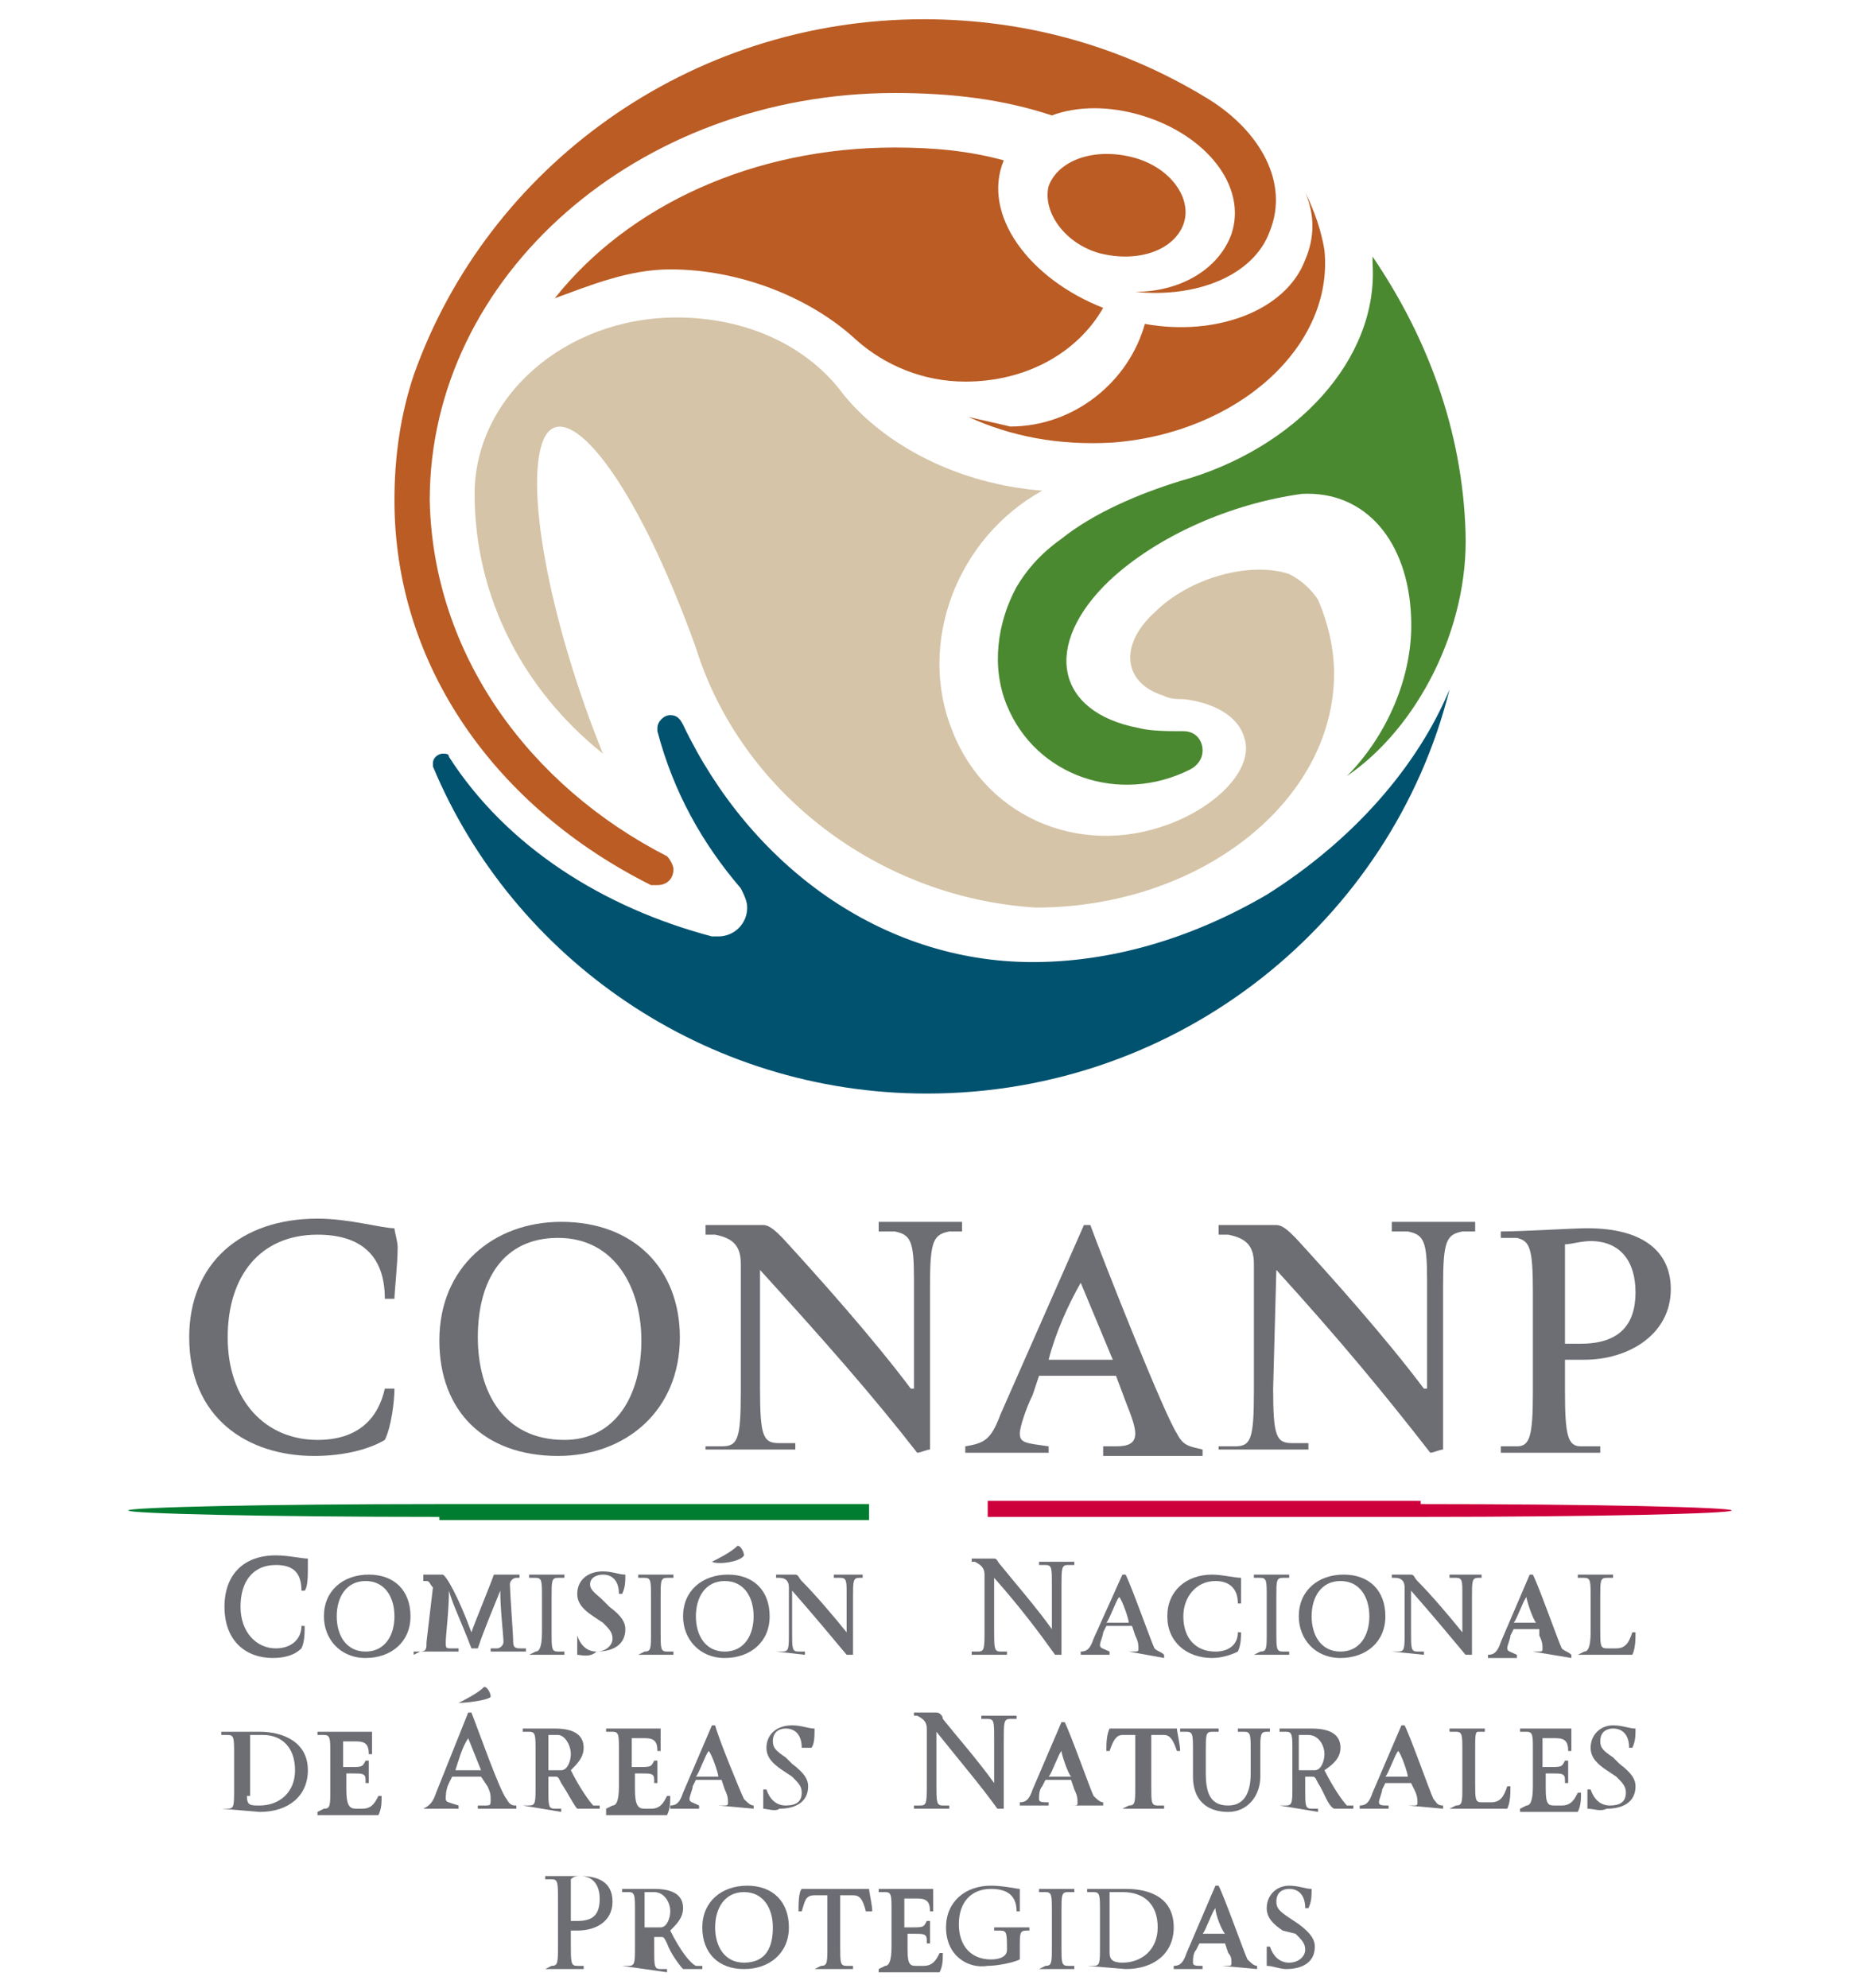 <?xml version="1.0" encoding="utf-8"?>
<!-- Generator: Adobe Illustrator 16.0.3, SVG Export Plug-In . SVG Version: 6.00 Build 0)  -->
<!DOCTYPE svg PUBLIC "-//W3C//DTD SVG 1.1//EN" "http://www.w3.org/Graphics/SVG/1.1/DTD/svg11.dtd">
<svg version="1.1" id="Capa_1" xmlns="http://www.w3.org/2000/svg" xmlns:xlink="http://www.w3.org/1999/xlink" x="0px" y="0px"
	 width="58px" height="62px" viewBox="0 5.9 58 62" style="enable-background:new 0 5.9 58 62;" xml:space="preserve">
<g>
	<g>
		<path style="fill:#007D30;" d="M13.7,53.2C8.3,53.2,4,53.1,4,53c0-0.1,4.3-0.2,9.7-0.2h13.4v0.5H13.7z"/>
		<path style="fill:#CE003C;" d="M44.3,52.8c5.4,0,9.7,0.1,9.7,0.2c0,0.1-4.3,0.2-9.7,0.2H30.8v-0.5H44.3z"/>
	</g>
	<g>
		<path style="fill-rule:evenodd;clip-rule:evenodd;fill:#00526F;" d="M21.3,28.5c-0.1-0.2-0.2-0.3-0.4-0.3c-0.2,0-0.4,0.2-0.4,0.4
			c0,0,0,0.1,0,0.1c0.5,1.9,1.4,3.5,2.6,4.9c0.1,0.2,0.2,0.4,0.2,0.6c0,0.5-0.4,0.9-0.9,0.9c-0.1,0-0.2,0-0.2,0
			c-3.4-0.9-6.4-2.8-8.2-5.6c0-0.1-0.1-0.1-0.2-0.1c-0.1,0-0.3,0.1-0.3,0.3c0,0,0,0.1,0,0.1C16,35.8,22,40,28.9,40
			c7.9,0,14.5-5.4,16.3-12.6c-1,2.4-3,4.7-5.7,6.4c-2.4,1.4-4.9,2.1-7.3,2.1C27.5,35.9,23.4,32.9,21.3,28.5z"/>
		<path style="fill-rule:evenodd;clip-rule:evenodd;fill:#4B8931;" d="M42,30.1c1.2-1.2,2.1-3.1,2-5c-0.1-2.3-1.4-3.9-3.4-3.8
			c-2.2,0.3-4.5,1.3-6,2.7c-2.1,2-1.7,4.1,0.9,4.6c0.4,0.1,0.9,0.1,1.4,0.1c0.4,0,0.6,0.3,0.6,0.6c0,0.3-0.2,0.5-0.4,0.6
			c-2.2,1.1-4.8,0.2-5.7-2c-0.5-1.2-0.3-2.6,0.3-3.7c0.3-0.5,0.7-1,1.4-1.5c1-0.8,2.4-1.4,3.7-1.8c3.6-1,6.2-3.8,6-6.8
			c0-0.1,0-0.1,0-0.2c1.7,2.5,2.8,5.4,2.9,8.6C45.8,25.5,44.2,28.6,42,30.1z"/>
		<path style="fill-rule:evenodd;clip-rule:evenodd;fill:#D5C4A7;" d="M21.7,26.1c1.4,4.5,5.7,7.8,10.6,8.1c5.1,0,9.3-3.3,9.3-7.3
			c0-0.8-0.2-1.6-0.5-2.3c-0.2-0.3-0.5-0.6-0.9-0.8c-1.2-0.4-3.1,0.1-4.2,1.2c-1.1,1-1,2.2,0.3,2.6c0.2,0.1,0.4,0.1,0.6,0.1
			c0.9,0.1,1.7,0.5,1.9,1.2c0.3,0.9-0.7,2-2.1,2.6c-2.8,1.2-5.9,0-7-2.8c-1.1-2.7,0.1-6,2.8-7.5c-2.6-0.2-4.9-1.4-6.2-3
			c-1.1-1.5-3-2.4-5.2-2.4c-3.5,0-6.3,2.5-6.3,5.5c0,3.2,1.5,6.1,4,8.1c-1.7-4.2-2.5-8.6-1.8-9.9C17.7,18.3,19.8,20.8,21.7,26.1z"/>
		<path style="fill-rule:evenodd;clip-rule:evenodd;fill:#BA5C24;" d="M32.7,11.7c0.3-0.8,1.4-1.2,2.6-0.9c1.2,0.3,1.9,1.3,1.6,2.1
			c-0.3,0.8-1.4,1.2-2.6,0.9C33.2,13.5,32.5,12.5,32.7,11.7z"/>
		<path style="fill-rule:evenodd;clip-rule:evenodd;fill:#BA5C24;" d="M30.2,18.9c1.3,0.6,2.8,0.9,4.5,0.8c3.9-0.3,6.9-3,6.6-6
			c-0.1-0.6-0.3-1.2-0.6-1.8c0.3,0.7,0.3,1.4,0,2.1c-0.6,1.6-2.8,2.4-5,2c-0.5,1.8-2.2,3.2-4.2,3.2C31.1,19.1,30.6,19,30.2,18.9z"/>
		<path style="fill-rule:evenodd;clip-rule:evenodd;fill:#BA5C24;" d="M34.4,15.5c-0.8,1.4-2.4,2.3-4.3,2.3c-1.3,0-2.5-0.5-3.4-1.3
			c-1.4-1.3-3.6-2.2-5.8-2.2c-1.3,0-2.5,0.5-3.6,0.9c2.3-2.9,6.2-4.7,10.6-4.7c1.2,0,2.3,0.1,3.4,0.4C30.6,12.6,32.1,14.6,34.4,15.5
			z"/>
		<path style="fill-rule:evenodd;clip-rule:evenodd;fill:#BA5C24;" d="M20.8,32.6c0.1,0.1,0.2,0.3,0.2,0.4c0,0.3-0.2,0.5-0.5,0.5
			c-0.1,0-0.1,0-0.2,0c-4.8-2.4-8-6.8-8-12c0-1.4,0.2-2.7,0.6-3.9c2.3-6.5,8.6-11.1,15.9-11.1c3.3,0,6.3,0.9,8.9,2.5
			c1.6,1,2.5,2.6,1.9,4.1c-0.5,1.4-2.3,2.1-4.2,1.9c1.4,0,2.6-0.7,3-1.8c0.5-1.5-0.8-3.1-2.8-3.7c-1-0.3-2-0.3-2.8,0
			c-1.5-0.5-3.1-0.7-4.9-0.7c-8,0-14.5,5.7-14.5,12.7C13.5,26.3,16.5,30.4,20.8,32.6z"/>
	</g>
	<g>
		<path style="fill:#6D6E74;" d="M9.8,51.3c-2.1,0-3.9-1.2-3.9-3.7c0-2.3,1.6-3.7,4-3.7c1,0,2,0.3,2.4,0.3c0,0.1,0.1,0.4,0.1,0.6
			c0,0.5-0.1,1.4-0.1,1.6h-0.3c0-1.4-0.8-2-2.1-2c-1.8,0-2.8,1.3-2.8,3.2c0,2,1.2,3.2,2.8,3.2c1.3,0,1.9-0.7,2.1-1.6h0.3
			c0,0.4-0.1,1.2-0.3,1.6C11.5,51.1,10.7,51.3,9.8,51.3z"/>
		<path style="fill:#6D6E74;" d="M13.7,47.7c0-2.3,1.7-3.7,3.8-3.7c2.3,0,3.7,1.5,3.7,3.6c0,2.3-1.7,3.7-3.8,3.7
			C15.1,51.3,13.7,49.9,13.7,47.7z M20,47.7c0-1.6-0.8-3.2-2.6-3.2c-1.7,0-2.5,1.3-2.5,3.1c0,1.7,0.8,3.2,2.7,3.2
			C19.2,50.8,20,49.4,20,47.7z"/>
		<path style="fill:#6D6E74;" d="M23.7,45.5L23.7,45.5l0,3.7c0,1.5,0.1,1.7,0.6,1.7l0.5,0v0.2H22V51l0.5,0c0.5,0,0.6-0.2,0.6-1.7
			l0-4c0-0.6-0.3-0.8-0.8-0.9l-0.3,0v-0.3h1.8c0.2,0,0.4,0.2,0.6,0.4c1.1,1.2,2.8,3.1,4,4.7l0.1,0l0-3.4c0-1.2-0.1-1.4-0.6-1.5
			l-0.5,0v-0.3H30v0.3l-0.4,0c-0.5,0.1-0.6,0.3-0.6,1.7v5.1c-0.1,0-0.3,0.1-0.4,0.1C27.2,49.4,25.7,47.7,23.7,45.5z"/>
		<path style="fill:#6D6E74;" d="M30.1,51.2V51c0.6-0.1,0.8-0.2,1.1-1l2.6-5.9c0.1,0,0.2,0,0.2,0c0.4,1.1,2.3,5.9,2.7,6.5
			c0.2,0.4,0.4,0.4,0.8,0.5v0.2h-3.1V51l0.4,0c0.4,0,0.6-0.1,0.6-0.4c0-0.2-0.1-0.5-0.3-1l-0.3-0.8c-0.3,0-2.1,0-2.4,0l-0.2,0.6
			c-0.2,0.4-0.4,1-0.4,1.2c0,0.3,0.2,0.3,0.9,0.4v0.2H30.1z M33.7,45.9L33.7,45.9c-0.4,0.7-0.8,1.6-1,2.4l2,0L33.7,45.9z"/>
		<path style="fill:#6D6E74;" d="M39.8,45.5L39.8,45.5l-0.1,3.7c0,1.5,0.1,1.7,0.6,1.7l0.5,0v0.2H38V51l0.5,0c0.5,0,0.6-0.2,0.6-1.7
			l0-4c0-0.6-0.3-0.8-0.8-0.9l-0.3,0v-0.3h1.8c0.2,0,0.4,0.2,0.6,0.4c1.1,1.2,2.8,3.1,4,4.7l0.1,0l0-3.4c0-1.2-0.1-1.4-0.6-1.5
			l-0.5,0v-0.3H46v0.3l-0.4,0c-0.5,0.1-0.6,0.3-0.6,1.7v5.1c-0.1,0-0.3,0.1-0.4,0.1C43.2,49.4,41.8,47.7,39.8,45.5z"/>
		<path style="fill:#6D6E74;" d="M46.8,51.2V51l0.5,0c0.4,0,0.5-0.3,0.5-1.7v-3.1c0-1.4-0.1-1.6-0.5-1.7l-0.5,0v-0.2
			c0.7,0,2.2-0.1,2.7-0.1c1.7,0,2.6,0.7,2.6,1.9c0,1.4-1.3,2.2-2.7,2.2c-0.2,0-0.4,0-0.6,0v1c0,1.4,0.1,1.7,0.5,1.7l0.6,0v0.2H46.8z
			 M51,46.2c0-1-0.5-1.6-1.4-1.6c-0.3,0-0.6,0.1-0.8,0.1v3.1c0.2,0,0.3,0,0.5,0C50.5,47.8,51,47.2,51,46.2z"/>
	</g>
	<g>
		<g>
			<path style="fill:#6D6E74;" d="M8.5,57.6C7.7,57.6,7,57.1,7,56c0-1,0.6-1.6,1.6-1.6c0.4,0,0.8,0.1,1,0.1c0,0.1,0,0.2,0,0.3
				c0,0.2,0,0.6-0.1,0.7H9.4c0-0.6-0.3-0.8-0.8-0.8c-0.7,0-1.1,0.5-1.1,1.3c0,0.8,0.5,1.3,1.1,1.3c0.5,0,0.8-0.3,0.8-0.7h0.1
				c0,0.2,0,0.5-0.1,0.7C9.2,57.5,8.9,57.6,8.5,57.6z"/>
			<path style="fill:#6D6E74;" d="M10.1,56.3c0-0.8,0.6-1.3,1.4-1.3c0.8,0,1.3,0.5,1.3,1.3c0,0.8-0.6,1.3-1.4,1.3
				C10.6,57.6,10.1,57,10.1,56.3z M12.3,56.3c0-0.6-0.3-1.1-0.9-1.1c-0.6,0-0.9,0.5-0.9,1.1c0,0.6,0.3,1.1,0.9,1.1
				C12,57.4,12.3,56.9,12.3,56.3z"/>
			<path style="fill:#6D6E74;" d="M12.9,57.5L12.9,57.5l0.2-0.1c0.2,0,0.2-0.1,0.2-0.3l0.2-1.7c-0.1-0.1-0.1-0.2-0.2-0.2l-0.1,0V55
				h0.6c0.1,0,0.5,0.7,0.9,1.8h0c0.1-0.3,0.6-1.5,0.7-1.8h0.8v0.1l-0.1,0c-0.1,0-0.2,0.1-0.2,0.2c0,0.2,0.1,1.6,0.1,1.7
				c0,0.2,0,0.3,0.2,0.3l0.2,0v0.1h-1.1v-0.1l0.2,0c0.1,0,0.2-0.1,0.2-0.2c0-0.2-0.1-1-0.1-1.6h0c-0.2,0.5-0.5,1.2-0.7,1.8
				c0,0-0.2,0-0.2,0c-0.3-0.8-0.6-1.4-0.7-1.8h0c0,0.6-0.1,1.4-0.1,1.6c0,0.2,0,0.2,0.2,0.2l0.2,0v0.1H12.9z"/>
			<path style="fill:#6D6E74;" d="M16.5,57.5L16.5,57.5l0.2-0.1c0.1,0,0.2-0.1,0.2-0.6v-1.1c0-0.5,0-0.6-0.2-0.6l-0.2,0V55h1.1v0.1
				l-0.2,0c-0.2,0-0.2,0.1-0.2,0.6v1.1c0,0.5,0,0.6,0.2,0.6l0.2,0v0.1H16.5z"/>
			<path style="fill:#6D6E74;" d="M18,57.5c0-0.1,0-0.4,0-0.6H18c0.1,0.3,0.3,0.5,0.6,0.5c0.3,0,0.5-0.2,0.5-0.4
				c0-0.2-0.1-0.3-0.3-0.5l-0.3-0.2c-0.3-0.2-0.5-0.4-0.5-0.7c0-0.4,0.3-0.7,0.8-0.7c0.3,0,0.5,0.1,0.7,0.1c0,0.2,0,0.4-0.1,0.6
				h-0.1c0-0.4-0.2-0.6-0.5-0.6c-0.2,0-0.4,0.1-0.4,0.3c0,0.2,0.2,0.3,0.4,0.5l0.2,0.2c0.4,0.3,0.5,0.5,0.5,0.7
				c0,0.5-0.4,0.7-0.9,0.7C18.4,57.6,18.1,57.5,18,57.5z"/>
			<path style="fill:#6D6E74;" d="M19.9,57.5L19.9,57.5l0.2-0.1c0.2,0,0.2-0.1,0.2-0.6v-1.1c0-0.5,0-0.6-0.2-0.6l-0.2,0V55H21v0.1
				l-0.2,0c-0.2,0-0.2,0.1-0.2,0.6v1.1c0,0.5,0,0.6,0.2,0.6l0.2,0v0.1H19.9z"/>
			<path style="fill:#6D6E74;" d="M21.3,56.3c0-0.8,0.6-1.3,1.4-1.3c0.8,0,1.3,0.5,1.3,1.3c0,0.8-0.6,1.3-1.4,1.3
				C21.8,57.6,21.3,57,21.3,56.3z M23.5,56.3c0-0.6-0.3-1.1-0.9-1.1c-0.6,0-0.9,0.5-0.9,1.1c0,0.6,0.3,1.1,0.9,1.1
				C23.2,57.4,23.5,56.9,23.5,56.3z M22.2,54.6c0.2-0.1,0.6-0.3,0.8-0.5h0c0.1,0,0.2,0.2,0.2,0.3C23.1,54.6,22.4,54.7,22.2,54.6
				L22.2,54.6z"/>
			<path style="fill:#6D6E74;" d="M24.2,57.4l0.2,0c0.2,0,0.2-0.1,0.2-0.6l0-1.4c0-0.2-0.1-0.3-0.3-0.3l-0.1,0V55h0.6
				c0.1,0,0.1,0.1,0.2,0.2c0.4,0.4,1,1.1,1.4,1.6l0,0l0-1.2c0-0.4,0-0.5-0.2-0.5l-0.2,0V55h0.9v0.1l-0.1,0c-0.2,0-0.2,0.1-0.2,0.6
				v1.8c0,0-0.1,0-0.2,0c-0.5-0.6-1-1.2-1.7-2l0,0v1.3c0,0.5,0,0.6,0.2,0.6l0.2,0v0.1L24.2,57.4L24.2,57.4z"/>
		</g>
		<g>
			<path style="fill:#6D6E74;" d="M31,55.1L31,55.1l0,1.6c0,0.6,0,0.7,0.2,0.7l0.2,0v0.1h-1.1v-0.1l0.2,0c0.2,0,0.2-0.1,0.2-0.7
				l0-1.7c0-0.2-0.1-0.3-0.3-0.4l-0.1,0v-0.1H31c0.1,0,0.1,0.1,0.2,0.2c0.4,0.5,1.1,1.3,1.6,2l0,0l0-1.4c0-0.5,0-0.6-0.2-0.6l-0.2,0
				v-0.1h1.1v0.1l-0.2,0c-0.2,0-0.2,0.1-0.2,0.7v2.1c0,0-0.1,0-0.2,0C32.4,56.8,31.8,56,31,55.1z"/>
			<path style="fill:#6D6E74;" d="M35.2,57.4l0.1,0c0.2,0,0.2,0,0.2-0.1c0-0.1,0-0.2-0.1-0.4l-0.1-0.3c-0.2,0-0.6,0-0.8,0l-0.1,0.2
				c0,0.1-0.1,0.3-0.1,0.4c0,0.1,0.1,0.1,0.3,0.2v0.1h-0.9v-0.1c0.2,0,0.3-0.1,0.4-0.4L35,55c0,0,0.1,0,0.1,0
				c0.2,0.4,0.8,2.1,0.9,2.3c0.1,0.1,0.2,0.1,0.3,0.2v0.1L35.2,57.4L35.2,57.4z M34.9,55.7L34.9,55.7c-0.1,0.1-0.3,0.7-0.4,0.8
				l0.7,0C35.2,56.4,35,55.8,34.9,55.7z"/>
			<path style="fill:#6D6E74;" d="M36.4,56.3c0-0.8,0.6-1.3,1.4-1.3c0.3,0,0.7,0.1,0.9,0.1c0,0.1,0,0.1,0,0.2c0,0.2,0,0.4,0,0.6
				h-0.1c0-0.5-0.3-0.7-0.7-0.7c-0.6,0-1,0.5-1,1.1c0,0.7,0.4,1.1,1,1.1c0.4,0,0.7-0.2,0.7-0.6h0.1c0,0.1,0,0.4-0.1,0.6
				c-0.2,0.1-0.5,0.2-0.8,0.2C37,57.6,36.4,57.1,36.4,56.3z"/>
			<path style="fill:#6D6E74;" d="M39.1,57.5L39.1,57.5l0.2-0.1c0.2,0,0.2-0.1,0.2-0.6v-1.1c0-0.5,0-0.6-0.2-0.6l-0.2,0V55h1.1v0.1
				l-0.2,0c-0.2,0-0.2,0.1-0.2,0.6v1.1c0,0.5,0,0.6,0.2,0.6l0.2,0v0.1H39.1z"/>
			<path style="fill:#6D6E74;" d="M40.5,56.3c0-0.8,0.6-1.3,1.4-1.3c0.8,0,1.3,0.5,1.3,1.3c0,0.8-0.6,1.3-1.4,1.3
				C41,57.6,40.5,57,40.5,56.3z M42.7,56.3c0-0.6-0.3-1.1-0.9-1.1c-0.6,0-0.9,0.5-0.9,1.1c0,0.6,0.3,1.1,0.9,1.1
				C42.4,57.4,42.7,56.9,42.7,56.3z"/>
			<path style="fill:#6D6E74;" d="M43.4,57.4l0.2,0c0.2,0,0.2-0.1,0.2-0.6l0-1.4c0-0.2-0.1-0.3-0.3-0.3l-0.1,0V55h0.6
				c0.1,0,0.1,0.1,0.2,0.2c0.4,0.4,1,1.1,1.4,1.6l0,0l0-1.2c0-0.4,0-0.5-0.2-0.5l-0.2,0V55h1v0.1l-0.1,0c-0.2,0-0.2,0.1-0.2,0.6v1.8
				c0,0-0.1,0-0.2,0c-0.5-0.6-1-1.2-1.7-2l0,0l0,1.3c0,0.5,0,0.6,0.2,0.6l0.2,0v0.1L43.4,57.4L43.4,57.4z"/>
			<path style="fill:#6D6E74;" d="M47.8,57.4l0.1,0c0.2,0,0.2,0,0.2-0.1c0-0.1,0-0.2-0.1-0.4L48,56.7c-0.2,0-0.6,0-0.8,0l-0.1,0.2
				c0,0.1-0.1,0.3-0.1,0.4c0,0.1,0.1,0.1,0.3,0.2v0.1h-0.9v-0.1c0.2,0,0.3-0.1,0.4-0.4l0.9-2.1c0,0,0.1,0,0.1,0
				c0.2,0.4,0.8,2.1,0.9,2.3c0.1,0.1,0.2,0.1,0.3,0.2v0.1L47.8,57.4L47.8,57.4z M47.6,55.7L47.6,55.7c-0.1,0.1-0.3,0.7-0.4,0.8
				l0.7,0C47.8,56.4,47.6,55.8,47.6,55.7z"/>
			<path style="fill:#6D6E74;" d="M49.2,57.5L49.2,57.5l0.2-0.1c0.1,0,0.2-0.1,0.2-0.6v-1.1c0-0.5,0-0.6-0.2-0.6l-0.2,0V55h1.1v0.1
				l-0.2,0c-0.2,0-0.2,0.1-0.2,0.6v1c0,0.5,0,0.6,0.2,0.6h0.3c0.3,0,0.4-0.2,0.5-0.5H51c0,0.2,0,0.5-0.1,0.7H49.2z"/>
		</g>
	</g>
	<g>
		<g>
			<path style="fill:#6D6E74;" d="M6.9,62.3l0.2,0c0.2,0,0.2-0.1,0.2-0.6v-1.1c0-0.5,0-0.6-0.2-0.6l-0.2,0v-0.1c0.5,0,0.9,0,1.2,0
				c0.7,0,1.5,0.3,1.5,1.2c0,0.8-0.6,1.3-1.5,1.3L6.9,62.3L6.9,62.3z M7.7,61.9c0,0.3,0.1,0.3,0.4,0.3c0.6,0,1.1-0.4,1.1-1.1
				c0-0.7-0.4-1.1-1-1.1c-0.1,0-0.3,0-0.4,0V61.9z"/>
			<path style="fill:#6D6E74;" d="M9.9,62.4L9.9,62.4l0.2-0.1c0.2,0,0.2-0.1,0.2-0.6v-1.1c0-0.5,0-0.6-0.2-0.6l-0.2,0v-0.1h1.7
				c0,0.1,0,0.1,0,0.2c0,0.2,0,0.3,0,0.5h-0.1c0-0.3-0.1-0.4-0.4-0.4c-0.1,0-0.3,0-0.4,0V61h0.2c0.4,0,0.4,0,0.5-0.2h0.1l0,0.7h-0.1
				l0-0.1c0-0.2-0.1-0.2-0.4-0.2h-0.2v0.5c0,0.5,0.1,0.6,0.3,0.6h0.2c0.3,0,0.4-0.2,0.5-0.4h0.1c0,0.2,0,0.4-0.1,0.6H9.9z"/>
		</g>
		<g>
			<path style="fill:#6D6E74;" d="M13.2,62.3L13.2,62.3c0.2-0.1,0.3-0.2,0.4-0.5l1-2.5c0,0,0.1,0,0.1,0c0.2,0.5,0.9,2.5,1.1,2.7
				c0.1,0.2,0.2,0.2,0.3,0.2v0.1h-1.2v-0.1l0.2,0c0.2,0,0.2,0,0.2-0.2c0-0.1,0-0.2-0.1-0.4L15,61.3c-0.1,0-0.9,0-0.9,0L14,61.5
				c-0.1,0.2-0.1,0.4-0.1,0.5c0,0.1,0.1,0.1,0.4,0.2v0.1H13.2z M14.6,60.1L14.6,60.1c-0.2,0.3-0.3,0.7-0.4,1l0.8,0L14.6,60.1z
				 M14.3,59c0.2-0.1,0.6-0.3,0.8-0.5h0c0.1,0,0.2,0.2,0.2,0.3C15.3,58.9,14.6,59,14.3,59L14.3,59z"/>
			<path style="fill:#6D6E74;" d="M16.3,62.2l0.2,0c0.2,0,0.2-0.1,0.2-0.6v-1.1c0-0.5,0-0.6-0.2-0.6l-0.2,0v-0.1c0.3,0,0.8,0,1,0
				c0.6,0,0.9,0.2,0.9,0.6c0,0.3-0.2,0.5-0.4,0.7c0.3,0.6,0.6,1,0.7,1.1c0.1,0,0.1,0,0.2,0v0.1c-0.3,0-0.5,0-0.5,0
				c-0.1,0-0.1,0-0.2,0c-0.1-0.1-0.3-0.5-0.5-0.8c-0.1-0.2-0.1-0.2-0.2-0.2h-0.2v0.4c0,0.5,0,0.6,0.2,0.6l0.2,0v0.1L16.3,62.2
				L16.3,62.2z M17.5,61.1c0.2,0,0.3-0.3,0.3-0.5c0-0.3-0.2-0.6-0.4-0.6c-0.1,0-0.2,0-0.3,0v1.1H17.5z"/>
			<path style="fill:#6D6E74;" d="M18.9,62.3L18.9,62.3l0.2-0.1c0.1,0,0.2-0.1,0.2-0.6v-1.1c0-0.5,0-0.6-0.2-0.6l-0.2,0v-0.1h1.7
				c0,0,0,0.1,0,0.2c0,0.2,0,0.3,0,0.5h-0.1c0-0.3-0.1-0.4-0.4-0.4c-0.1,0-0.3,0-0.4,0V61h0.2c0.4,0,0.4,0,0.5-0.2h0.1l0,0.7h-0.1
				l0-0.1c0-0.2-0.1-0.2-0.4-0.2h-0.2v0.5c0,0.5,0.1,0.6,0.3,0.6h0.2c0.3,0,0.4-0.2,0.5-0.4h0.1c0,0.2,0,0.4-0.1,0.6H18.9z"/>
			<path style="fill:#6D6E74;" d="M22.4,62.2l0.1,0c0.2,0,0.2,0,0.2-0.1c0-0.1,0-0.2-0.1-0.4l-0.1-0.3c-0.2,0-0.6,0-0.8,0l-0.1,0.2
				c0,0.1-0.1,0.3-0.1,0.4c0,0.1,0.1,0.1,0.3,0.2v0.1h-0.9v-0.1c0.2,0,0.3-0.1,0.4-0.4l0.9-2.1c0,0,0.1,0,0.1,0
				c0.1,0.4,0.8,2.1,0.9,2.3c0.1,0.1,0.2,0.2,0.3,0.2v0.1L22.4,62.2L22.4,62.2z M22.1,60.5L22.1,60.5c-0.1,0.1-0.3,0.7-0.4,0.8
				l0.7,0C22.4,61.2,22.2,60.6,22.1,60.5z"/>
			<path style="fill:#6D6E74;" d="M23.8,62.3c0-0.1,0-0.4,0-0.6h0.1c0.1,0.3,0.3,0.5,0.6,0.5c0.3,0,0.5-0.1,0.5-0.4
				c0-0.2-0.1-0.3-0.3-0.5l-0.3-0.2c-0.3-0.2-0.5-0.4-0.5-0.7c0-0.4,0.3-0.7,0.8-0.7c0.3,0,0.5,0.1,0.7,0.1c0,0.2,0,0.5-0.1,0.6H25
				c0-0.4-0.2-0.6-0.5-0.6c-0.2,0-0.4,0.1-0.4,0.4c0,0.2,0.1,0.3,0.4,0.5l0.2,0.2c0.4,0.3,0.5,0.5,0.5,0.7c0,0.5-0.4,0.7-0.9,0.7
				C24.2,62.4,23.9,62.3,23.8,62.3z"/>
		</g>
		<g>
			<path style="fill:#6D6E74;" d="M29.2,59.9L29.2,59.9l0,1.6c0,0.6,0,0.7,0.2,0.7l0.2,0v0.1h-1.1v-0.1l0.2,0c0.2,0,0.2-0.1,0.2-0.7
				l0-1.7c0-0.2-0.1-0.3-0.3-0.4l-0.1,0v-0.1h0.7c0.1,0,0.2,0.1,0.2,0.2c0.4,0.5,1.1,1.3,1.6,2l0,0l0-1.4c0-0.5,0-0.6-0.2-0.6
				l-0.2,0v-0.1h1.1v0.1l-0.2,0c-0.2,0-0.2,0.1-0.2,0.7v2.1c0,0-0.1,0-0.2,0C30.6,61.6,30,60.9,29.2,59.9z"/>
			<path style="fill:#6D6E74;" d="M33.3,62.2l0.1,0c0.2,0,0.2,0,0.2-0.1c0-0.1,0-0.2-0.1-0.4l-0.1-0.3c-0.2,0-0.6,0-0.8,0l-0.1,0.2
				c-0.1,0.1-0.1,0.3-0.1,0.4c0,0.1,0.1,0.1,0.3,0.1v0.1h-0.9v-0.1c0.2,0,0.3-0.1,0.4-0.4l0.9-2.1c0,0,0.1,0,0.1,0
				c0.2,0.4,0.8,2.1,0.9,2.3c0.1,0.1,0.2,0.2,0.3,0.2v0.1L33.3,62.2L33.3,62.2z M33.1,60.5L33.1,60.5c-0.1,0.1-0.3,0.7-0.4,0.8
				l0.7,0C33.3,61.2,33.1,60.6,33.1,60.5z"/>
			<path style="fill:#6D6E74;" d="M35,62.3L35,62.3l0.2-0.1c0.2,0,0.2-0.1,0.2-0.6V60c-0.1,0-0.3,0-0.4,0c-0.2,0-0.3,0.2-0.4,0.5
				h-0.1c0-0.2,0-0.5,0.1-0.7h2.1c0,0.1,0.1,0.5,0.1,0.7h-0.1c-0.1-0.3-0.2-0.5-0.4-0.5c-0.1,0-0.3,0-0.4,0v1.6c0,0.5,0,0.6,0.2,0.6
				l0.2,0v0.1H35z"/>
			<path style="fill:#6D6E74;" d="M37.2,61.3v-0.8c0-0.5,0-0.6-0.2-0.6l-0.2,0v-0.1H38v0.1l-0.2,0c-0.2,0-0.2,0.1-0.2,0.6v0.7
				c0,0.7,0.2,1,0.7,1c0.5,0,0.7-0.4,0.7-1v-0.7c0-0.5,0-0.6-0.2-0.6l-0.2,0v-0.1h1v0.1l-0.1,0c-0.2,0-0.2,0.1-0.2,0.6v0.8
				c0,0.6-0.4,1.1-1,1.1C37.6,62.4,37.2,62,37.2,61.3z"/>
			<path style="fill:#6D6E74;" d="M39.9,62.2l0.2,0c0.2,0,0.2-0.1,0.2-0.6v-1.1c0-0.5,0-0.6-0.2-0.6l-0.2,0v-0.1c0.3,0,0.8,0,1,0
				c0.6,0,0.9,0.2,0.9,0.6c0,0.3-0.2,0.5-0.5,0.7c0.3,0.6,0.6,1,0.7,1.1c0.1,0,0.1,0,0.2,0v0.1c-0.3,0-0.5,0-0.5,0c0,0-0.1,0-0.1,0
				c-0.2-0.1-0.3-0.5-0.5-0.8c-0.1-0.2-0.1-0.2-0.2-0.2h-0.2v0.4c0,0.5,0,0.6,0.2,0.6l0.2,0v0.1L39.9,62.2L39.9,62.2z M41,61.1
				c0.2,0,0.3-0.3,0.3-0.5c0-0.3-0.2-0.6-0.5-0.6c-0.1,0-0.2,0-0.3,0v1.1H41z"/>
			<path style="fill:#6D6E74;" d="M43.9,62.2l0.1,0c0.2,0,0.2,0,0.2-0.1c0-0.1,0-0.2-0.1-0.4L44,61.5c-0.2,0-0.6,0-0.8,0l-0.1,0.2
				C43.1,61.8,43,62,43,62.1c0,0.1,0.1,0.1,0.3,0.1v0.1h-0.9v-0.1c0.2,0,0.3-0.1,0.4-0.4l0.9-2.1c0,0,0.1,0,0.1,0
				c0.2,0.4,0.8,2.1,0.9,2.3c0.1,0.1,0.1,0.2,0.3,0.2v0.1L43.9,62.2L43.9,62.2z M43.6,60.5L43.6,60.5c-0.1,0.1-0.3,0.7-0.4,0.8
				l0.7,0C43.9,61.2,43.7,60.6,43.6,60.5z"/>
			<path style="fill:#6D6E74;" d="M45.2,62.3L45.2,62.3l0.2-0.1c0.2,0,0.2-0.1,0.2-0.6v-1.1c0-0.5,0-0.6-0.2-0.6l-0.2,0v-0.1h1.1
				v0.1l-0.2,0C46,59.9,46,60,46,60.5v1c0,0.5,0,0.6,0.2,0.6h0.3c0.3,0,0.4-0.2,0.5-0.5h0.1c0,0.2,0,0.5-0.1,0.7H45.2z"/>
			<path style="fill:#6D6E74;" d="M47.4,62.3L47.4,62.3l0.2-0.1c0.1,0,0.2-0.1,0.2-0.6v-1.1c0-0.5,0-0.6-0.2-0.6l-0.2,0v-0.1H49
				c0,0.1,0,0.1,0,0.2c0,0.2,0,0.3,0,0.5h-0.1c0-0.3-0.1-0.4-0.4-0.4c-0.1,0-0.3,0-0.4,0V61h0.2c0.4,0,0.4,0,0.5-0.2h0.1l0,0.7h-0.1
				l0-0.1c0-0.2-0.1-0.2-0.4-0.2h-0.2v0.5c0,0.5,0.1,0.5,0.3,0.5h0.2c0.3,0,0.4-0.2,0.5-0.4h0.1c0,0.2,0,0.4-0.1,0.6H47.4z"/>
			<path style="fill:#6D6E74;" d="M49.5,62.3c0-0.1,0-0.4,0-0.6h0.1c0.1,0.3,0.3,0.5,0.6,0.5c0.3,0,0.5-0.1,0.5-0.4
				c0-0.2-0.1-0.3-0.3-0.5l-0.3-0.2c-0.3-0.2-0.5-0.4-0.5-0.7c0-0.4,0.3-0.7,0.7-0.7c0.3,0,0.5,0.1,0.7,0.1c0,0.2,0,0.4-0.1,0.6
				h-0.1c0-0.4-0.2-0.6-0.5-0.6c-0.2,0-0.4,0.1-0.4,0.4c0,0.2,0.1,0.3,0.4,0.5l0.2,0.2c0.4,0.3,0.5,0.5,0.5,0.7
				c0,0.5-0.4,0.7-0.9,0.7C49.9,62.4,49.7,62.3,49.5,62.3z"/>
		</g>
	</g>
	<g>
		<path style="fill:#6D6E74;" d="M17,67.3L17,67.3l0.2-0.1c0.2,0,0.2-0.1,0.2-0.7v-1.3c0-0.6,0-0.7-0.2-0.7l-0.2,0v-0.1
			c0.3,0,0.9,0,1.1,0c0.7,0,1,0.3,1,0.8c0,0.6-0.5,0.9-1.1,0.9c-0.1,0-0.2,0-0.2,0v0.4c0,0.6,0,0.7,0.2,0.7l0.2,0v0.1H17z
			 M18.7,65.1c0-0.4-0.2-0.7-0.6-0.7c-0.1,0-0.2,0-0.3,0.1v1.3c0.1,0,0.1,0,0.2,0C18.5,65.8,18.7,65.6,18.7,65.1z"/>
		<path style="fill:#6D6E74;" d="M19.4,67.2l0.2,0c0.2,0,0.2-0.1,0.2-0.6v-1.1c0-0.5,0-0.6-0.2-0.6l-0.2,0v-0.1c0.3,0,0.8,0,1,0
			c0.6,0,0.9,0.2,0.9,0.6c0,0.3-0.2,0.5-0.4,0.7c0.3,0.6,0.6,1,0.8,1.1c0.1,0,0.1,0,0.2,0v0.1c-0.3,0-0.5,0-0.5,0
			c-0.1,0-0.1,0-0.1,0c-0.1-0.1-0.4-0.5-0.5-0.8c-0.1-0.2-0.1-0.2-0.2-0.2h-0.2v0.4c0,0.5,0,0.6,0.2,0.6l0.2,0v0.1L19.4,67.2
			L19.4,67.2z M20.6,66c0.2,0,0.3-0.3,0.3-0.5c0-0.3-0.2-0.6-0.5-0.6c-0.1,0-0.2,0-0.3,0V66H20.6z"/>
		<path style="fill:#6D6E74;" d="M21.9,66c0-0.8,0.6-1.3,1.4-1.3c0.8,0,1.3,0.5,1.3,1.3c0,0.8-0.6,1.3-1.4,1.3
			C22.4,67.3,21.9,66.8,21.9,66z M24.1,66c0-0.6-0.3-1.1-0.9-1.1c-0.6,0-0.9,0.5-0.9,1.1c0,0.6,0.3,1.1,0.9,1.1
			C23.9,67.1,24.1,66.6,24.1,66z"/>
		<path style="fill:#6D6E74;" d="M25.4,67.3L25.4,67.3l0.2-0.1c0.2,0,0.2-0.1,0.2-0.6V65c-0.1,0-0.3,0-0.4,0c-0.3,0-0.3,0.2-0.4,0.5
			h-0.1c0-0.2,0-0.6,0.1-0.7h2.1c0,0.1,0.1,0.5,0.1,0.7H27c-0.1-0.4-0.2-0.5-0.4-0.5c-0.1,0-0.3,0-0.4,0v1.6c0,0.5,0,0.6,0.2,0.6
			l0.2,0v0.1H25.4z"/>
		<path style="fill:#6D6E74;" d="M27.4,67.3L27.4,67.3l0.2-0.1c0.1,0,0.2-0.1,0.2-0.6v-1.1c0-0.5,0-0.6-0.2-0.6l-0.2,0v-0.1h1.7
			c0,0.1,0,0.1,0,0.2c0,0.2,0,0.3,0,0.5H29c0-0.3-0.1-0.4-0.4-0.4c-0.1,0-0.3,0-0.4,0v0.9h0.2c0.4,0,0.4,0,0.5-0.2h0.1l0,0.7h-0.1
			l0-0.1c0-0.2-0.1-0.2-0.4-0.2h-0.2v0.5c0,0.5,0.1,0.5,0.3,0.5h0.2c0.3,0,0.4-0.2,0.5-0.4h0.1c0,0.2,0,0.4-0.1,0.6H27.4z"/>
		<path style="fill:#6D6E74;" d="M29.5,66c0-0.8,0.6-1.3,1.4-1.3c0.4,0,0.8,0.1,0.9,0.1c0,0.1,0,0.1,0,0.2c0,0.2,0,0.5,0,0.5h-0.1
			c0-0.5-0.3-0.7-0.8-0.7c-0.6,0-1,0.4-1,1.1c0,0.7,0.4,1.1,1,1.1c0.3,0,0.5-0.1,0.5-0.3c0-0.5,0-0.6-0.2-0.6l-0.2,0v-0.1h1.1v0.1
			l-0.1,0c-0.2,0-0.2,0.1-0.2,0.5c0,0.2,0,0.3,0,0.4c-0.2,0.1-0.7,0.2-1,0.2C30.2,67.3,29.5,66.9,29.5,66z"/>
		<path style="fill:#6D6E74;" d="M32.4,67.3L32.4,67.3l0.2-0.1c0.2,0,0.2-0.1,0.2-0.6v-1.1c0-0.5,0-0.6-0.2-0.6l-0.2,0v-0.1h1.1v0.1
			l-0.2,0c-0.2,0-0.2,0.1-0.2,0.6v1.1c0,0.5,0,0.6,0.2,0.6l0.2,0v0.1H32.4z"/>
		<path style="fill:#6D6E74;" d="M33.9,67.2l0.2,0c0.2,0,0.2-0.1,0.2-0.6v-1.1c0-0.5,0-0.6-0.2-0.6l-0.2,0v-0.1c0.5,0,0.9,0,1.2,0
			c0.8,0,1.5,0.3,1.5,1.2c0,0.8-0.6,1.3-1.5,1.3L33.9,67.2L33.9,67.2z M34.6,66.8c0,0.2,0.1,0.3,0.4,0.3c0.6,0,1.1-0.4,1.1-1.1
			c0-0.7-0.4-1.1-1.1-1.1c-0.1,0-0.3,0-0.4,0V66.8z"/>
		<path style="fill:#6D6E74;" d="M38.1,67.2h0.1c0.2,0,0.2,0,0.2-0.1c0-0.1,0-0.2-0.1-0.3l-0.1-0.3c-0.2,0-0.6,0-0.8,0l-0.1,0.2
			c-0.1,0.1-0.1,0.3-0.1,0.4c0,0.1,0.1,0.1,0.3,0.1v0.1h-0.9v-0.1c0.2,0,0.3-0.1,0.4-0.4l0.9-2.1c0,0,0.1,0,0.1,0
			c0.2,0.4,0.8,2.1,0.9,2.3c0.1,0.1,0.2,0.2,0.3,0.2v0.1L38.1,67.2L38.1,67.2z M37.9,65.4L37.9,65.4c-0.1,0.1-0.3,0.7-0.4,0.8l0.7,0
			C38.1,66.1,37.9,65.6,37.9,65.4z"/>
		<path style="fill:#6D6E74;" d="M39.5,67.2c0-0.1,0-0.4,0-0.6h0.1c0.1,0.3,0.3,0.5,0.6,0.5c0.3,0,0.5-0.2,0.5-0.4
			c0-0.2-0.1-0.3-0.3-0.5L40,66.1c-0.3-0.2-0.5-0.4-0.5-0.7c0-0.4,0.3-0.7,0.7-0.7c0.3,0,0.5,0.1,0.7,0.1c0,0.2,0,0.4-0.1,0.6h-0.1
			c0-0.4-0.2-0.6-0.5-0.6c-0.2,0-0.4,0.1-0.4,0.4c0,0.2,0.1,0.3,0.4,0.5l0.3,0.2c0.4,0.3,0.5,0.5,0.5,0.7c0,0.5-0.4,0.7-0.9,0.7
			C39.9,67.3,39.7,67.2,39.5,67.2z"/>
	</g>
</g>
</svg>
